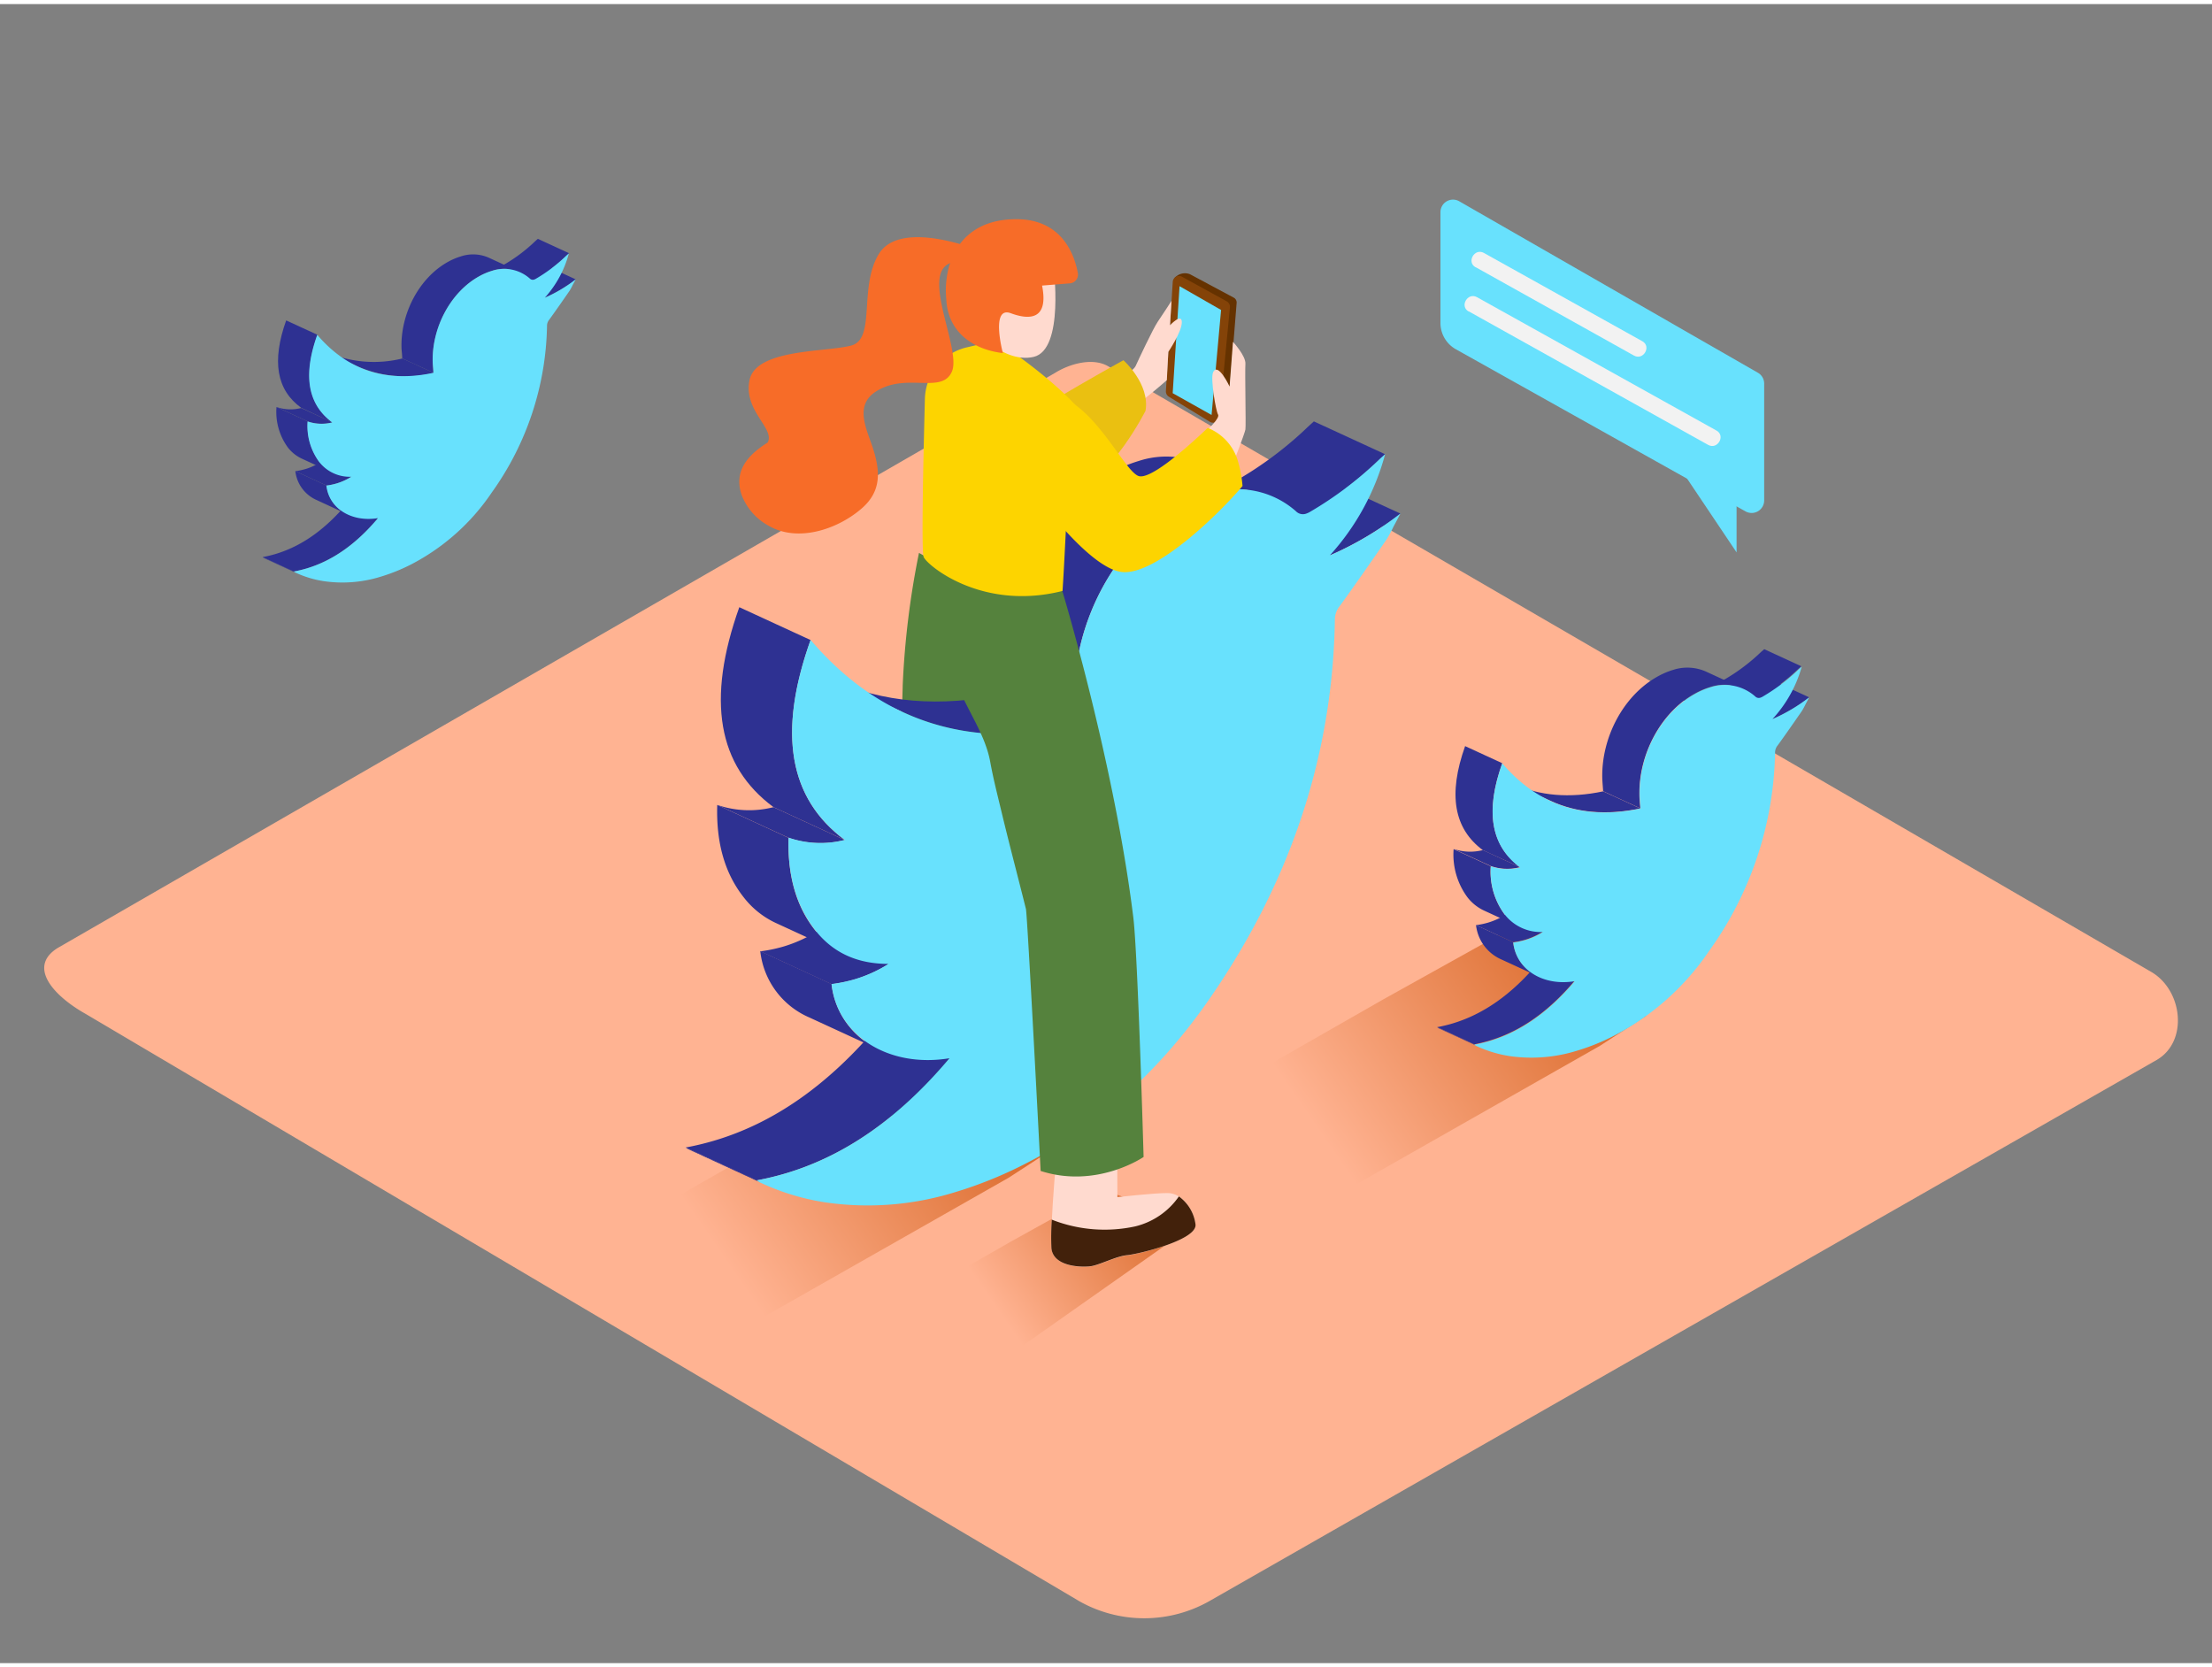 <svg id="Layer_2" data-name="Layer 2" xmlns="http://www.w3.org/2000/svg" xmlns:xlink="http://www.w3.org/1999/xlink" viewBox="0 0 400 300" width="406" height="306" class="illustration styles_illustrationTablet__1DWOa"><rect x="0" y="0" width="400" height="300" fill="#808080" stroke="none"/><defs><linearGradient id="linear-gradient" x1="179.31" y1="235.26" x2="207.85" y2="215.54" gradientUnits="userSpaceOnUse"><stop offset="0.01" stop-color="#ffb392"></stop><stop offset="0.99" stop-color="#dd6f31"></stop></linearGradient><linearGradient id="linear-gradient-2" x1="130.93" y1="227.97" x2="176.62" y2="196.4" xlink:href="#linear-gradient"></linearGradient><linearGradient id="linear-gradient-3" x1="237.93" y1="204.11" x2="283.62" y2="172.54" xlink:href="#linear-gradient"></linearGradient></defs><title>PP</title><path d="M195.22,288.83,15.5,182.61c-5.72-3.21-10.63-8.49-5.05-11.94l180.37-104c2.71-1.68,6.82-2.78,9.57-1.18L389,175c5.72,3.32,6.75,12.6,1,15.93L218.91,288.66A23.9,23.9,0,0,1,195.22,288.83Z" fill="#ffb392"></path><path d="M177.32,242.24l4.15,2.8,34.71-24.43-16.52-6.19-16.76,9.3-18.57,10.62A116.42,116.42,0,0,1,177.32,242.24Z" fill="url(#linear-gradient)"></path><path d="M132,240.87l50.39-28.64,8.42-5.46-14.14-21.56-33.51,18.6L106,225.07A232.85,232.85,0,0,1,132,240.87Z" fill="url(#linear-gradient-2)"></path><path d="M238.95,217l50.39-28.64,8.42-5.46-14.14-21.56L250.1,180,213,201.21A232.85,232.85,0,0,1,238.95,217Z" fill="url(#linear-gradient-3)"></path><path d="M163.92,181.91c-.53,1.26-2.9,18.77-2.75,22.2s5.34,3.76,6.93,3.63,4.71-1.58,6.69-1.65,12.92-2.14,12.61-5-2.21-5.69-4.67-5.84-9.14.28-9.14.28l.67-15.87" fill="#55823d"></path><path d="M166.18,99.25a152.67,152.67,0,0,0-2.94,23.9c-.17,8.29-2.71,70.06-2.71,70.06s7,4.14,20.28.28c1.93-.56,4.37-57.22,4.37-57.22L180.64,107" fill="#55823d"></path><path d="M184.24,195.62a16.76,16.76,0,0,1-12.1,5.53,41.24,41.24,0,0,1-7.4-.75,8.74,8.74,0,0,1-3.33-1.08,43.84,43.84,0,0,0-.27,4.85c.18,3.43,5.36,3.72,7,3.58s4.7-1.61,6.67-1.7,12.9-2.23,12.57-5.12A7.12,7.12,0,0,0,184.24,195.62Z" fill="#55823d"></path><g style="isolation: isolate;"><path d="M240.47,99.7l-12.89-5.94a59.51,59.51,0,0,0,12.77-7.57l12.89,5.94A59.51,59.51,0,0,1,240.47,99.7Z" fill="#2e3192"></path><path d="M234.94,92.12l-12.89-5.94a1.58,1.58,0,0,0,1.17.07,3.83,3.83,0,0,0,.85-.39,66.68,66.68,0,0,0,12.52-9.49c.27-.25.54-.48,1-.91l12.89,5.94c-.49.43-.77.66-1,.91A66.68,66.68,0,0,1,237,91.8a3.83,3.83,0,0,1-.85.39A1.58,1.58,0,0,1,234.94,92.12Z" fill="#2e3192"></path><path d="M217.47,83.23l12.89,5.94a16,16,0,0,0-11.56-.61,26.74,26.74,0,0,0-5.38,2.3c-11.65,6.46-19.42,20.9-19.16,35.1,0,1.54.19,3,.31,4.73l-12.89-5.94c-.11-1.68-.28-3.19-.31-4.73-.26-14.21,7.52-28.65,19.16-35.1a26.74,26.74,0,0,1,5.38-2.3A16,16,0,0,1,217.47,83.23Z" fill="#2e3192"></path><path d="M137.74,213.23l-12.89-5.94-.38-.18,12.89,5.94Z" fill="#2e3192"></path><path d="M137.35,213l-12.89-5.94a4.3,4.3,0,0,1-.47-.34l12.89,5.94A4.3,4.3,0,0,0,137.35,213Z" fill="#2e3192"></path><path d="M136.87,212.71,124,206.76a50.78,50.78,0,0,0,5.09-1.22c10.77-3.18,20.6-10,29.74-20.85l12.89,5.94c-9.14,10.86-19,17.67-29.74,20.85A50.78,50.78,0,0,1,136.87,212.71Z" fill="#2e3192"></path><path d="M150.37,177.23l-12.89-5.94a26.85,26.85,0,0,0,4.17-.86,24.65,24.65,0,0,0,6.13-2.78l12.89,5.94a24.65,24.65,0,0,1-6.13,2.78A26.84,26.84,0,0,1,150.37,177.23Z" fill="#2e3192"></path><path d="M159.25,189.19l-12.89-5.94a14.81,14.81,0,0,1-8.88-12l12.89,5.94A14.81,14.81,0,0,0,159.25,189.19Z" fill="#2e3192"></path><path d="M163.35,128.08l-12.89-5.94q13.68,6.31,31.23,2.61l12.89,5.94Q177,134.4,163.35,128.08Z" fill="#2e3192"></path><path d="M142.59,150.75l-12.89-5.94a17.76,17.76,0,0,0,10.17.41l12.89,5.94A17.76,17.76,0,0,1,142.59,150.75Z" fill="#2e3192"></path><path d="M153.14,172.08l-12.89-5.94a15.69,15.69,0,0,1-5.77-4.63c-3.34-4.23-5-9.71-4.78-16.69l12.89,5.94c-.18,7,1.43,12.46,4.78,16.69A15.69,15.69,0,0,0,153.14,172.08Z" fill="#2e3192"></path><path d="M152.77,151.16l-12.89-5.94c-10.11-7.48-12.18-19.37-6.19-36.16L146.58,115C140.59,131.79,142.66,143.68,152.77,151.16Z" fill="#2e3192"></path><path d="M240.47,99.7a59.51,59.51,0,0,0,12.77-7.57c-.41.78-.81,1.55-1.23,2.32a24.15,24.15,0,0,1-1.33,2.44c-2.77,4-5.54,8-8.37,11.91a3.87,3.87,0,0,0-.92,2.41c-.36,24.52-8,47.57-22.87,68.95-9.37,13.44-20.56,23.16-33.13,29.55a75,75,0,0,1-12.78,5.16,53.31,53.31,0,0,1-23.26,1.83,43,43,0,0,1-12-3.66,3.66,3.66,0,0,1-.48-.35,50.78,50.78,0,0,0,5.09-1.22c10.77-3.18,20.6-10,29.74-20.85-11,1.82-20.32-4.08-21.33-13.42a26.84,26.84,0,0,0,4.17-.86,24.65,24.65,0,0,0,6.13-2.78c-5.55,0-10-1.93-13.29-6.14s-5-9.71-4.78-16.69a17.76,17.76,0,0,0,10.17.41c-10.11-7.48-12.18-19.37-6.19-36.16,12.47,14.59,28.36,19.83,48,15.69-.11-1.68-.28-3.19-.31-4.73-.26-14.21,7.52-28.65,19.16-35.1a26.74,26.74,0,0,1,5.38-2.3,15.91,15.91,0,0,1,15.54,3.17,1.75,1.75,0,0,0,1.76.46,3.83,3.83,0,0,0,.85-.39,66.68,66.68,0,0,0,12.52-9.49c.27-.25.54-.48,1-.91A44.45,44.45,0,0,1,240.47,99.7Z" fill="#68e1fd"></path></g><path d="M191.76,202.68c-.47,1.28-1.95,18.89-1.62,22.31s5.52,3.48,7.1,3.27,4.62-1.82,6.59-2,12.79-2.79,12.34-5.67-2.49-5.57-5-5.59-9.11.74-9.11.74L202,199.88" fill="#ffdacf"></path><path d="M204.94,165.16c-3.45-28-12.83-59-12.83-59l-13.65-.7c0-.1,0-.19,0-.29.22-5.15-7.78-5.14-8,0a47.94,47.94,0,0,0,2.27,16.8c1.66,5.11,5.37,9.69,6.34,15.09.56,3.09,1.36,6.17,2.09,9.23,1.39,5.79,2.92,11.55,4.36,17.33.27,1.09,2.66,47.38,2.66,47.38,10.19,3.28,18.62-2.53,18.62-2.53S205.76,171.87,204.94,165.16Z" fill="#55823d"></path><path d="M223.13,53.1l-7.94-4.25a2.46,2.46,0,0,0-2.52.42c-.27.18-.26.23-.19.48l.3,1.13,1.15,4.31,1.59,5.93,1.66,6.22,1.38,5.17.75,2.8a1.38,1.38,0,0,1,0,.18l2.28-1.41a1,1,0,0,0,.49-.8l1.54-19.2A1,1,0,0,0,223.13,53.1Z" fill="#653200"></path><path d="M213.74,49.3l8.09,4.45a1.13,1.13,0,0,1,.58,1.1L220.5,74.68a1.13,1.13,0,0,1-1.71.86L211.37,71a1.13,1.13,0,0,1-.54-1l1.24-19.77A1.13,1.13,0,0,1,213.74,49.3Z" fill="#844308"></path><polygon points="213.3 51.01 220.81 55.31 219.09 74.3 212.06 70.36 213.3 51.01" fill="#68e1fd"></polygon><path d="M211.27,62.89s2.44-3.61,2.44-5.36-2.14.55-2.14.55l.28-4.43s-1.65,2.58-2.49,3.79-3.52,6.94-4,8-4.81,3.79-4.81,3.79,1.25,4.07,2.57,4.35S211,68,211,68Z" fill="#ffdacf"></path><path d="M203.15,64.4s4.83,4.28,4,9.14c0,0-6.08,12.08-12.65,14.07S184.18,76.66,186,74.76,203.15,64.4,203.15,64.4Z" fill="#eac011"></path><path d="M218.4,76.92s2.25-2.07,1.86-2.7-1.39-6.43-.91-7.59c.85-2.07,3,2.53,3,2.53l.61-8.09s2.36,2.56,2.25,4,.12,11.13,0,11.85-2.14,5.94-2.14,5.94" fill="#ffdacf"></path><path d="M193.12,88.87c.45-6.57,2.83-10,1.32-16.4-4.73-5.15-13.65-11.37-14.6-11.57l-5,1.17a9.81,9.81,0,0,0-7.59,9.29c-.27,10.19-.65,27.21-.24,28.57s10.4,9.92,25.13,6.19C192.52,100.37,192.72,94.61,193.12,88.87Z" fill="#fdd400"></path><path d="M190.48,47.23s2.08,15.28-3.58,16.57-11.82-5.41-12.11-8.54S183,41.72,190.48,47.23Z" fill="#ffdacf"></path><path d="M193.46,50.5a1.59,1.59,0,0,0,1.45-1.86c-.58-3.17-2.75-9.59-10.81-9.74-6.16-.11-10,2.62-11.85,6.75h0l-.11.24-.46,1.34a16.26,16.26,0,0,0-.56,6.14c.26,5.81,4.65,9.07,10.23,9.74,0,0-2.28-8.58,1.43-7.21s6.83.93,5.66-5Z" fill="#f76c28"></path><path d="M178.25,46.45l.54.59S178.81,46.71,178.25,46.45Z" fill="#f76c28"></path><path d="M176.23,44.22c-1.09-.33-13.68-5.06-17.33,1s-.49,15.27-4.93,16.51-17.25.54-18.43,6.26c-1.15,5.54,4.65,8.75,3.28,11.29-3.49,2.2-6.25,5.11-4.68,9.56a10.7,10.7,0,0,0,4.78,5.45c5.28,3.12,12.45.72,16.8-3,3.81-3.23,3.47-7,2-11.39-1.14-3.32-3.11-7.36.6-9.79,5.52-3.62,11.93.52,13.8-3.62s-6.21-18.53.3-19.81c3.6-.71,5.16-.51,5.85-.2Z" fill="#f76c28"></path><path d="M223.82,82.53a9.23,9.23,0,0,0-5.42-5.89c-4.78,4.53-10.64,9.45-12.56,8.68-2.82-1.13-8.45-14.27-16.45-14.93s-7.78,10.41-7.78,10.41,14,21.55,21.54,21.92c6.1.3,17.19-10.41,21.54-15.58A21.76,21.76,0,0,0,223.82,82.53Z" fill="#fdd400"></path><path d="M216.18,220.61a7.35,7.35,0,0,0-3-5,13.45,13.45,0,0,1-7.91,5.42,26.09,26.09,0,0,1-15.07-1.22,46.49,46.49,0,0,0-.07,5.15c.33,3.42,5.52,3.48,7.1,3.27s4.62-1.82,6.59-2S216.64,223.48,216.18,220.61Z" fill="#42210b"></path><g style="isolation: isolate;"><path d="M320.51,129.3l-6.71-3.09a31,31,0,0,0,6.65-3.94l6.71,3.09A31,31,0,0,1,320.51,129.3Z" fill="#2e3192"></path><path d="M317.63,125.35l-6.71-3.09a.82.82,0,0,0,.61,0,2,2,0,0,0,.44-.2,34.7,34.7,0,0,0,6.52-4.94l.54-.47,6.71,3.09-.54.47a34.7,34.7,0,0,1-6.52,4.94,2,2,0,0,1-.44.2A.82.82,0,0,1,317.63,125.35Z" fill="#2e3192"></path><path d="M308.54,120.72l6.71,3.09a8.33,8.33,0,0,0-6-.32,13.91,13.91,0,0,0-2.8,1.2c-6.06,3.36-10.11,10.87-10,18.27,0,.8.1,1.58.16,2.46l-6.71-3.09c-.06-.88-.14-1.66-.16-2.46-.13-7.39,3.91-14.91,10-18.27a13.91,13.91,0,0,1,2.8-1.2A8.33,8.33,0,0,1,308.54,120.72Z" fill="#2e3192"></path><path d="M267,188.37l-6.71-3.09-.2-.09,6.71,3.09Z" fill="#2e3192"></path><path d="M266.84,188.28l-6.71-3.09a2.24,2.24,0,0,1-.25-.18l6.71,3.09A2.24,2.24,0,0,0,266.84,188.28Z" fill="#2e3192"></path><path d="M266.59,188.1,259.89,185a26.43,26.43,0,0,0,2.65-.63c5.6-1.65,10.72-5.2,15.48-10.85l6.71,3.09c-4.76,5.65-9.87,9.19-15.48,10.85A26.43,26.43,0,0,1,266.59,188.1Z" fill="#2e3192"></path><path d="M273.62,169.64l-6.71-3.09a14,14,0,0,0,2.17-.45,12.83,12.83,0,0,0,3.19-1.45l6.71,3.09a12.83,12.83,0,0,1-3.19,1.45A14,14,0,0,1,273.62,169.64Z" fill="#2e3192"></path><path d="M278.24,175.86l-6.71-3.09a7.71,7.71,0,0,1-4.62-6.23l6.71,3.09A7.71,7.71,0,0,0,278.24,175.86Z" fill="#2e3192"></path><path d="M280.37,144.06,273.66,141q7.12,3.28,16.25,1.36l6.71,3.09Q287.47,147.35,280.37,144.06Z" fill="#2e3192"></path><path d="M269.57,155.86l-6.71-3.09a9.24,9.24,0,0,0,5.29.21l6.71,3.09A9.24,9.24,0,0,1,269.57,155.86Z" fill="#2e3192"></path><path d="M275.06,167l-6.71-3.09a8.16,8.16,0,0,1-3-2.41,13,13,0,0,1-2.49-8.69l6.71,3.09a13,13,0,0,0,2.49,8.69A8.16,8.16,0,0,0,275.06,167Z" fill="#2e3192"></path><path d="M274.87,156.07,268.16,153c-5.26-3.89-6.34-10.08-3.22-18.82l6.71,3.09C268.53,146,269.61,152.18,274.87,156.07Z" fill="#2e3192"></path><path d="M320.51,129.3a31,31,0,0,0,6.65-3.94l-.64,1.21a12.57,12.57,0,0,1-.69,1.27c-1.44,2.08-2.88,4.15-4.36,6.2a2,2,0,0,0-.48,1.26,63.27,63.27,0,0,1-11.9,35.88,46.91,46.91,0,0,1-17.24,15.38,39,39,0,0,1-6.65,2.69,27.74,27.74,0,0,1-12.1,1,22.38,22.38,0,0,1-6.24-1.9,1.9,1.9,0,0,1-.25-.18,26.43,26.43,0,0,0,2.65-.63c5.6-1.65,10.72-5.2,15.48-10.85-5.74.95-10.58-2.12-11.1-7a14,14,0,0,0,2.17-.45,12.83,12.83,0,0,0,3.19-1.45,8.26,8.26,0,0,1-6.92-3.19,13,13,0,0,1-2.49-8.69,9.24,9.24,0,0,0,5.29.21c-5.26-3.89-6.34-10.08-3.22-18.82,6.49,7.59,14.76,10.32,25,8.17-.06-.88-.14-1.66-.16-2.46-.13-7.39,3.91-14.91,10-18.27a13.91,13.91,0,0,1,2.8-1.2,8.28,8.28,0,0,1,8.09,1.65.91.91,0,0,0,.92.24,2,2,0,0,0,.44-.2,34.7,34.7,0,0,0,6.52-4.94l.54-.47A23.13,23.13,0,0,1,320.51,129.3Z" fill="#68e1fd"></path></g><g style="isolation: isolate;"><path d="M98.52,53.1l-5.65-2.6a26.07,26.07,0,0,0,5.59-3.32l5.65,2.6A26.07,26.07,0,0,1,98.52,53.1Z" fill="#2e3192"></path><path d="M96.1,49.78l-5.65-2.6a.69.69,0,0,0,.51,0,1.68,1.68,0,0,0,.37-.17,29.21,29.21,0,0,0,5.48-4.16l.45-.4,5.65,2.6-.45.4A29.21,29.21,0,0,1,97,49.64a1.68,1.68,0,0,1-.37.17A.69.69,0,0,1,96.1,49.78Z" fill="#2e3192"></path><path d="M88.45,45.89l5.65,2.6A7,7,0,0,0,89,48.22a11.71,11.71,0,0,0-2.35,1c-5.1,2.83-8.51,9.15-8.4,15.38,0,.68.08,1.33.13,2.07l-5.65-2.6c0-.74-.12-1.4-.13-2.07-.11-6.22,3.29-12.55,8.4-15.38a11.71,11.71,0,0,1,2.35-1A7,7,0,0,1,88.45,45.89Z" fill="#2e3192"></path><path d="M53.52,102.84l-5.65-2.6-.17-.08,5.65,2.6Z" fill="#2e3192"></path><path d="M53.35,102.76l-5.65-2.6a1.88,1.88,0,0,1-.21-.15l5.65,2.6A1.88,1.88,0,0,0,53.35,102.76Z" fill="#2e3192"></path><path d="M53.14,102.61,47.49,100a22.25,22.25,0,0,0,2.23-.53c4.72-1.39,9-4.37,13-9.13l5.65,2.6c-4,4.76-8.31,7.74-13,9.13A22.25,22.25,0,0,1,53.14,102.61Z" fill="#2e3192"></path><path d="M59.05,87.06l-5.65-2.6a11.76,11.76,0,0,0,1.83-.38,10.8,10.8,0,0,0,2.68-1.22l5.65,2.6a10.8,10.8,0,0,1-2.68,1.22A11.76,11.76,0,0,1,59.05,87.06Z" fill="#2e3192"></path><path d="M62.94,92.31,57.3,89.7a6.49,6.49,0,0,1-3.89-5.24l5.65,2.6A6.49,6.49,0,0,0,62.94,92.31Z" fill="#2e3192"></path><path d="M64.74,65.54l-5.65-2.6a21.39,21.39,0,0,0,13.68,1.14l5.65,2.6A21.39,21.39,0,0,1,64.74,65.54Z" fill="#2e3192"></path><path d="M55.65,75.47,50,72.86a7.78,7.78,0,0,0,4.46.18l5.65,2.6A7.78,7.78,0,0,1,55.65,75.47Z" fill="#2e3192"></path><path d="M60.26,84.81l-5.65-2.6a6.87,6.87,0,0,1-2.53-2A10.92,10.92,0,0,1,50,72.86l5.65,2.6a10.92,10.92,0,0,0,2.09,7.31A6.87,6.87,0,0,0,60.26,84.81Z" fill="#2e3192"></path><path d="M60.1,75.65,54.46,73C50,69.77,49.12,64.56,51.75,57.2l5.65,2.6C54.77,67.16,55.68,72.37,60.1,75.65Z" fill="#2e3192"></path><path d="M98.52,53.1a26.07,26.07,0,0,0,5.59-3.32l-.54,1a10.58,10.58,0,0,1-.58,1.07c-1.21,1.75-2.43,3.5-3.67,5.22a1.7,1.7,0,0,0-.4,1.06,53.26,53.26,0,0,1-10,30.2A39.49,39.49,0,0,1,74.39,101.3a32.86,32.86,0,0,1-5.6,2.26,23.35,23.35,0,0,1-10.19.8,18.84,18.84,0,0,1-5.26-1.6,1.6,1.6,0,0,1-.21-.15,22.25,22.25,0,0,0,2.23-.53c4.72-1.39,9-4.37,13-9.13-4.84.8-8.9-1.79-9.34-5.88a11.76,11.76,0,0,0,1.83-.38,10.8,10.8,0,0,0,2.68-1.22,7,7,0,0,1-5.82-2.69,10.92,10.92,0,0,1-2.09-7.31,7.78,7.78,0,0,0,4.46.18c-4.43-3.28-5.34-8.48-2.71-15.84,5.46,6.39,12.42,8.69,21,6.87,0-.74-.12-1.4-.13-2.07-.11-6.22,3.29-12.55,8.4-15.38a11.71,11.71,0,0,1,2.35-1,7,7,0,0,1,6.81,1.39.76.76,0,0,0,.77.2,1.68,1.68,0,0,0,.37-.17,29.21,29.21,0,0,0,5.48-4.16l.45-.4A19.47,19.47,0,0,1,98.52,53.1Z" fill="#68e1fd"></path></g><path d="M317.88,66.66l-54-31a2.27,2.27,0,0,0-3.4,2v20a5.45,5.45,0,0,0,2.79,4.76l52.37,29.31a2.27,2.27,0,0,0,3.38-2V68.64A2.27,2.27,0,0,0,317.88,66.66Z" fill="#68e1fd"></path><polyline points="314.03 87.45 314.03 99.15 304.27 84.6" fill="#68e1fd"></polyline><line x1="267.58" y1="46.27" x2="296.24" y2="62.25" fill="#68e1fd"></line><path d="M266.82,47.56l28.66,16c1.69.94,3.2-1.65,1.51-2.59L268.34,45c-1.69-.94-3.2,1.65-1.51,2.59Z" fill="#f2f2f2"></path><line x1="266.33" y1="54.26" x2="309.64" y2="78.41" fill="#68e1fd"></line><path d="M265.57,55.55l43.32,24.16c1.69.94,3.2-1.65,1.51-2.59L267.09,53c-1.69-.94-3.2,1.65-1.51,2.59Z" fill="#f2f2f2"></path></svg>
